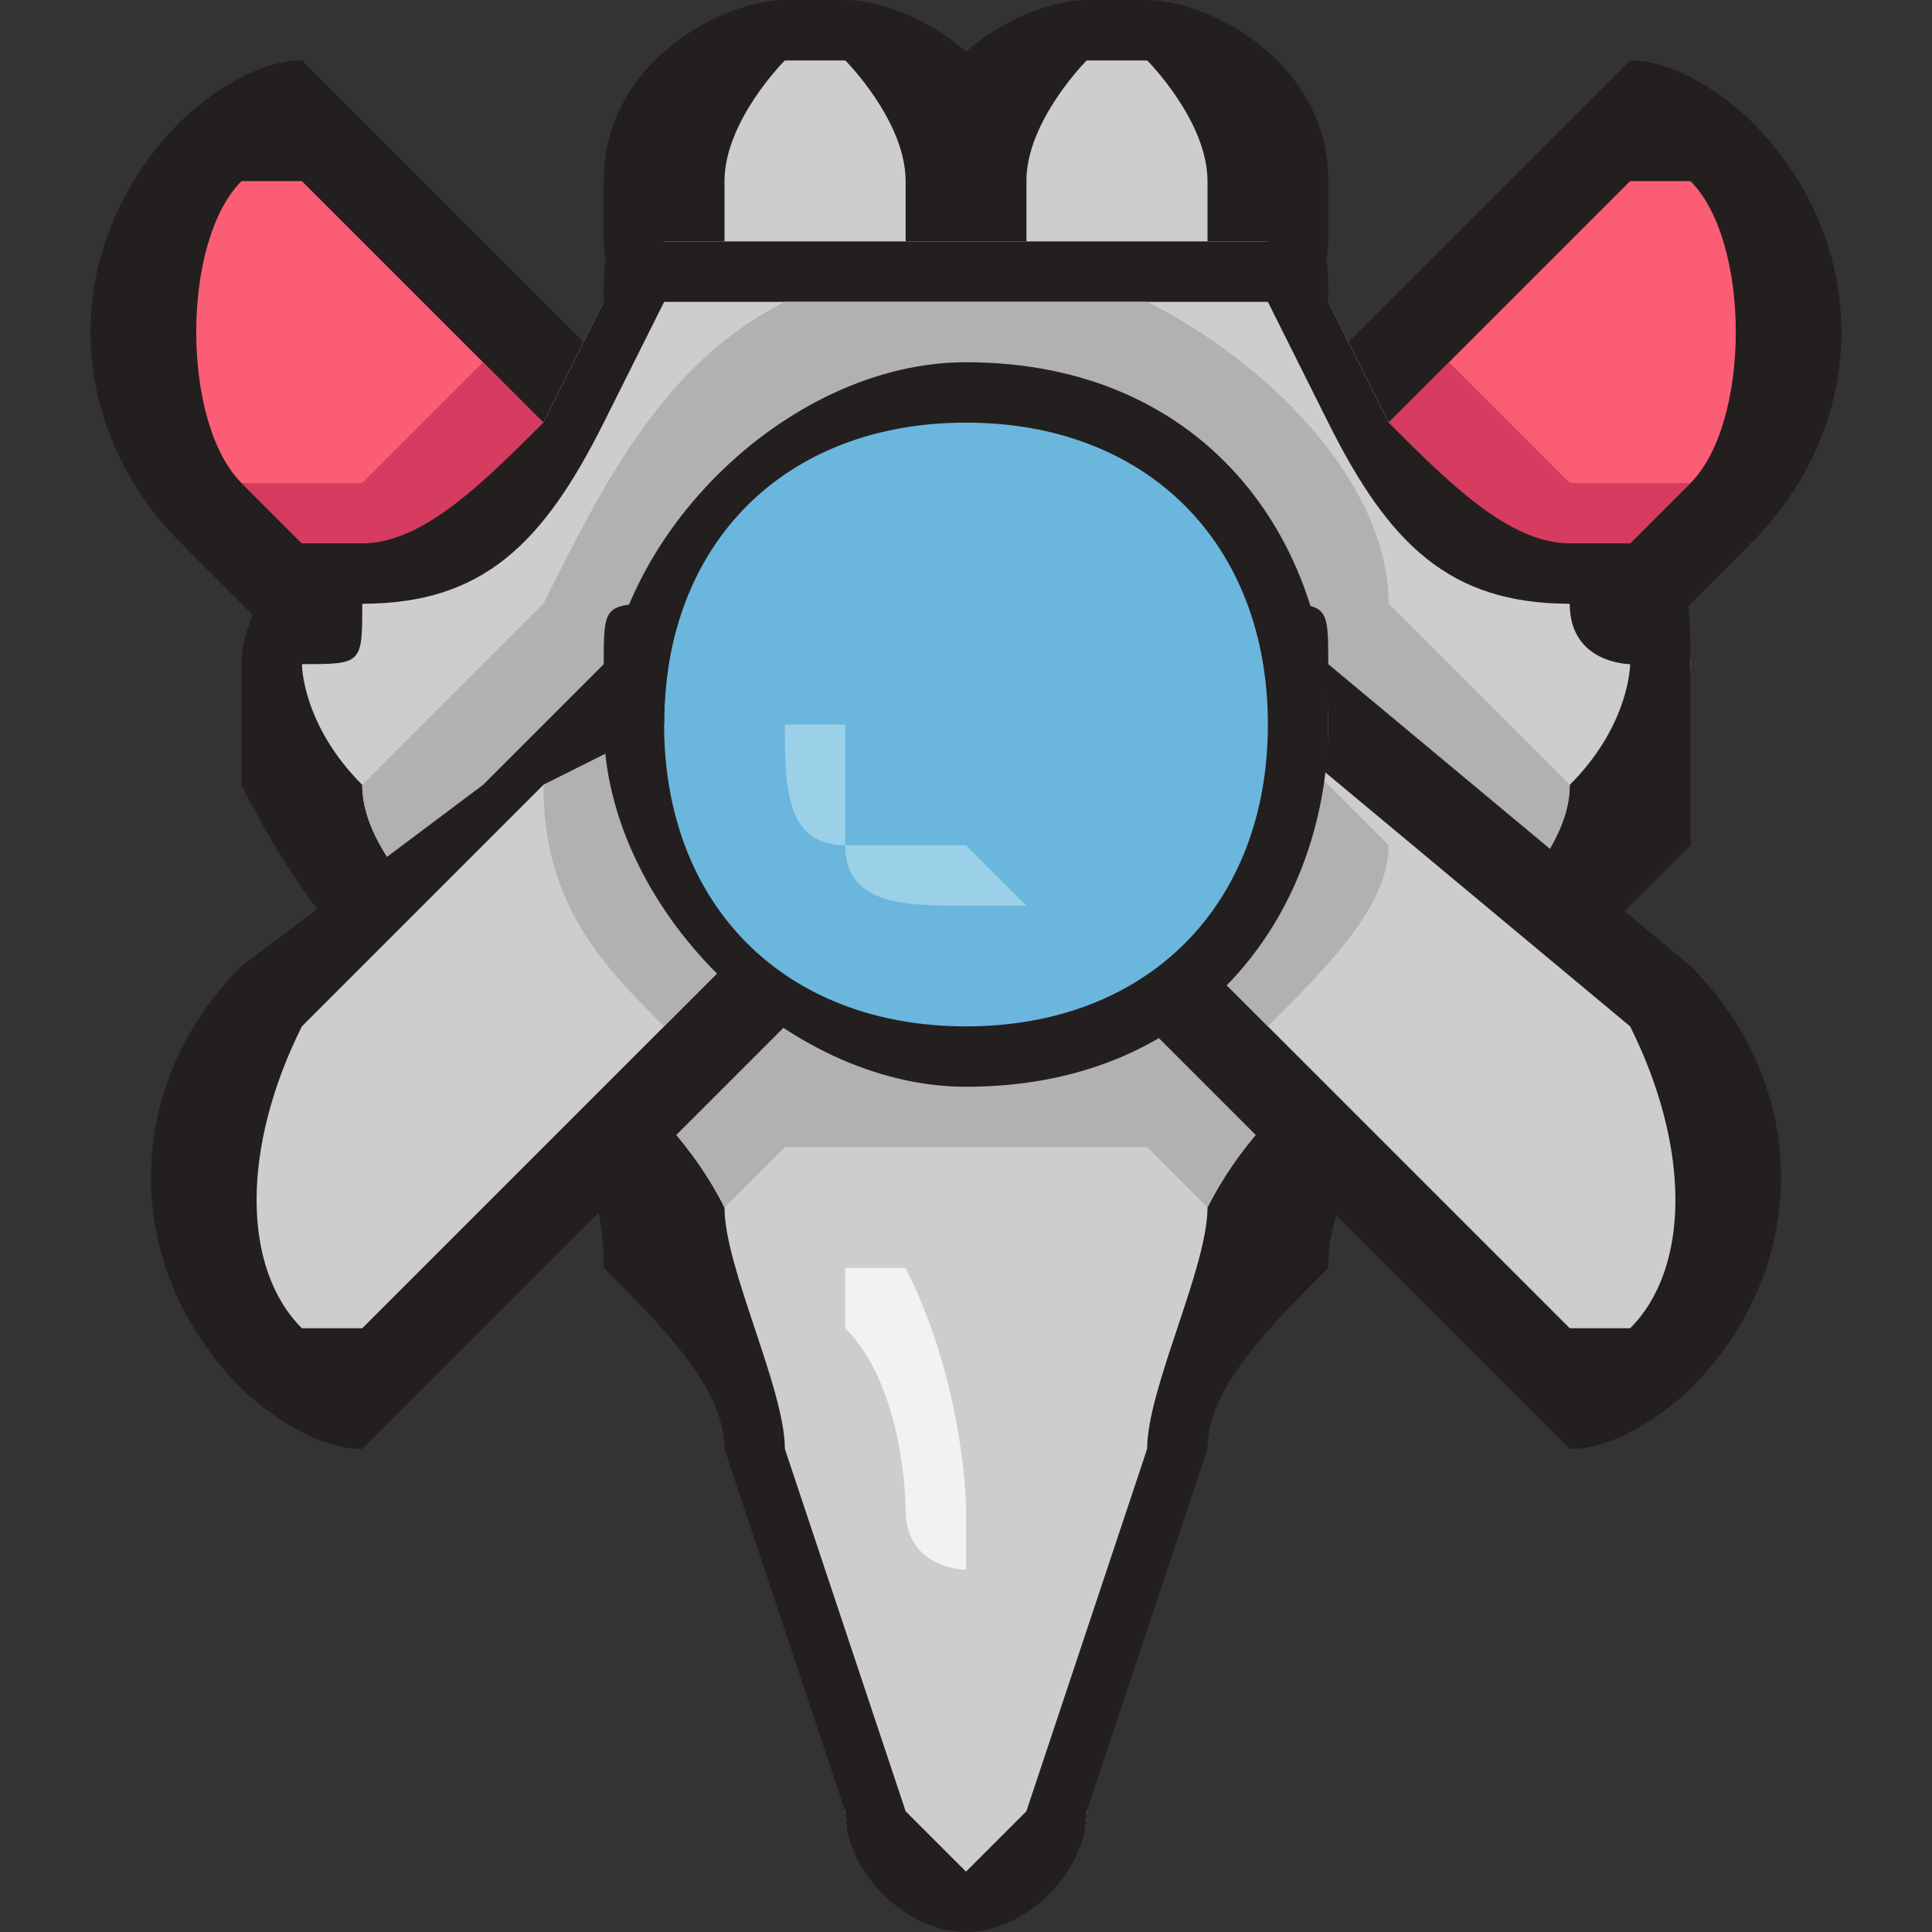 <?xml version="1.0" encoding="UTF-8"?>
<!DOCTYPE svg PUBLIC "-//W3C//DTD SVG 1.1//EN" "http://www.w3.org/Graphics/SVG/1.1/DTD/svg11.dtd">
<!-- Creator: CorelDRAW Home & Student X7 -->
<svg xmlns="http://www.w3.org/2000/svg" xml:space="preserve" width="32px" height="32px" version="1.1" style="shape-rendering:geometricPrecision; text-rendering:geometricPrecision; image-rendering:optimizeQuality; fill-rule:evenodd; clip-rule:evenodd"
viewBox="0 0 32 32"
 xmlns:xlink="http://www.w3.org/1999/xlink">
 <rect x="0" y="0" width="32" height="32" fill="#333333" stroke="none"/>
 <defs>
  <style type="text/css">
   <![CDATA[
    .fil1 {fill:#231F1F;fill-rule:nonzero}
    .fil5 {fill:#6BB6DD;fill-rule:nonzero}
    .fil6 {fill:#9AD1E8;fill-rule:nonzero}
    .fil4 {fill:#B1B1AF;fill-rule:nonzero}
    .fil3 {fill:#CDCDCD;fill-rule:nonzero}
    .fil2 {fill:#D63B60;fill-rule:nonzero}
    .fil7 {fill:#F2F2F2;fill-rule:nonzero}
    .fil0 {fill:#FB5D75;fill-rule:nonzero}
   ]]>
  </style>
 </defs>
 <g id="Layer_x0020_1">
  <g id="_351128288">
   <path class="fil0" d="M5 2c0,0 0,0 1,1l8 8c0,0 0,0 0,0 0,0 0,1 0,1l-3 3c0,0 -1,0 -1,0 0,0 0,0 0,0l-7 -6c0,-1 -1,-2 -1,-3 0,-2 1,-3 1,-3 1,-1 1,-1 2,-1z"/>
   <path class="fil1" d="M10 14l-6 -6 0 0c-1,-1 -1,-4 0,-5 0,0 0,0 1,0 0,0 0,0 0,0l3 3 5 5 -3 3zm0 2l0 0c1,0 1,0 1,-1l3 -3c1,0 1,-1 0,-2l-5 -5 -3 -3c0,0 -1,-1 -1,-1 -1,0 -2,1 -2,1 -2,2 -2,5 0,7l0 0 6 6c1,1 1,1 1,1z"/>
   <path class="fil2" d="M4 8c0,0 1,0 1,0 0,0 0,0 1,0 0,0 1,-1 2,-2l0 0 5 5 -3 3 -6 -6z"/>
   <path class="fil0" d="M27 2c1,0 1,0 2,1 1,1 1,4 0,6l-7 6c0,0 0,0 0,0 0,0 -1,0 -1,0l-3 -3c0,-1 0,-1 0,-1l8 -8c1,-1 1,-1 1,-1z"/>
   <path class="fil1" d="M22 14l-3 -3 8 -8c0,0 0,0 0,0 1,0 1,0 1,0 1,1 1,4 0,5l-6 6zm0 2l0 0c0,0 0,0 1,-1l6 -6c2,-2 2,-5 0,-7 0,0 -1,-1 -2,-1 0,0 -1,1 -1,1l-8 8c-1,1 -1,2 0,2l3 3c0,1 0,1 1,1z"/>
   <path class="fil2" d="M22 14l-3 -3 5 -5 0 0c1,1 2,2 2,2 0,0 0,0 0,0 1,0 1,0 1,0l0 0c0,0 1,0 1,0l-6 6z"/>
   <polygon class="fil2" points="22,21 22,17 "/>
   <path class="fil3" d="M19 1c1,0 2,1 2,2l0 1c0,1 0,1 -1,1l-3 0c-1,0 -1,0 -1,-1l0 -1c0,-1 1,-2 2,-2l1 0z"/>
   <path class="fil1" d="M17 4l0 -1c0,-1 1,-2 1,-2l1 0c0,0 1,1 1,2l0 1 -3 0zm0 2l0 0 3 0c1,0 2,-1 2,-2l0 -1c0,-2 -2,-3 -3,-3l-1 0c-1,0 -3,1 -3,3l0 1c0,1 1,2 2,2z"/>
   <path class="fil3" d="M14 1c1,0 2,1 2,2l0 1c0,1 0,1 -1,1l-3 0c-1,0 -1,0 -1,-1l0 -1c0,-1 1,-2 2,-2l1 0z"/>
   <path class="fil1" d="M12 4l0 -1c0,-1 1,-2 1,-2l1 0c0,0 1,1 1,2l0 1 -3 0zm0 2l0 0 3 0c1,0 2,-1 2,-2l0 -1c0,-2 -2,-3 -3,-3l-1 0c-1,0 -3,1 -3,3l0 1c0,1 1,2 2,2z"/>
   <path class="fil3" d="M21 4c0,0 1,1 1,1l1 2c0,2 2,3 3,3 0,0 1,0 1,0l0 0c0,0 1,0 1,1 0,1 -1,1 -1,2 0,2 -1,3 -2,3 -2,1 -3,3 -4,4 -1,2 -1,3 -2,4l-1 6c0,1 -1,1 -2,1 -1,0 -2,0 -2,-1l-1 -6c-1,-1 -1,-2 -2,-4 -1,-1 -2,-2 -3,-3 -2,-1 -2,-2 -3,-4 0,-1 0,-2 0,-2 0,-1 0,-1 0,-1 0,0 1,0 1,0 1,0 3,-1 3,-3l1 -2c0,0 1,-1 1,-1l10 0z"/>
   <path class="fil1" d="M16 31c0,0 -1,-1 -1,-1l-2 -6c0,-1 -1,-3 -1,-4 -1,-2 -3,-3 -4,-4 -1,-1 -2,-2 -2,-3 -1,-1 -1,-2 -1,-2l0 0c1,0 1,0 1,-1 2,0 3,-1 4,-3l1 -2 10 0 1 2c1,2 2,3 4,3 0,1 1,1 1,1l0 0c0,0 0,1 -1,2 0,1 -1,2 -2,3 -1,1 -3,2 -4,4 0,1 -1,3 -1,4l-2 6c0,0 -1,1 -1,1zm0 1l0 0c1,0 2,-1 2,-2l2 -6c0,-1 1,-2 2,-3 0,-2 2,-3 3,-4 1,-1 2,-2 3,-3 0,-1 0,-2 0,-3 0,-1 0,-2 -1,-2l0 0c0,0 -1,0 -1,0 -1,0 -2,-1 -3,-2l-1 -2c0,-1 0,-1 -1,-1l-10 0c-1,0 -1,0 -1,1l-1 2c-1,1 -2,2 -3,2 0,0 -1,0 -1,0 0,0 -1,1 -1,2 0,1 0,2 0,2 1,2 2,3 3,4 2,1 3,2 3,4 1,1 2,2 2,3l2 6c0,1 1,2 2,2z"/>
   <path class="fil4" d="M6 13l3 -3c0,0 0,0 0,0 1,-2 2,-4 4,-5l6 0c2,1 4,3 4,5l3 3c0,1 -1,2 -2,3 -1,1 -3,2 -4,4l-1 -1c-1,0 -2,0 -3,0 -1,0 -2,0 -3,0l-1 1c-1,-2 -3,-3 -4,-4 -1,-1 -2,-2 -2,-3z"/>
   <path class="fil3" d="M21 11c0,0 1,0 1,0l6 6c1,1 1,4 0,5 -1,1 -1,1 -2,1 0,0 0,0 -1,-1l-4 -4 -3 -3c0,0 0,0 0,-1 0,0 0,0 0,0l3 -3c0,0 0,0 0,0z"/>
   <path class="fil1" d="M26 22c0,0 0,0 0,0l-5 -5 -3 -3 3 -2 6 5c1,2 1,4 0,5 0,0 0,0 -1,0zm0 2l0 0c1,0 2,-1 2,-1 2,-2 2,-5 0,-7l-6 -5c0,-1 0,-1 -1,-1 0,0 0,0 -1,1l-3 3c0,0 0,0 0,0 0,1 0,1 0,1l3 3 5 5c0,0 1,1 1,1z"/>
   <path class="fil3" d="M11 11c0,0 0,0 0,0l3 3c0,0 0,1 0,1l-7 7c-1,1 -1,1 -1,1 -1,0 -1,0 -2,-1 -1,-1 -1,-4 0,-5l4 -4 2 -2c0,0 1,0 1,0z"/>
   <path class="fil1" d="M6 22c-1,0 -1,0 -1,0 -1,-1 -1,-3 0,-5l4 -4 2 -1 3 2 -3 3 -5 5c0,0 0,0 0,0zm0 2l0 0c0,0 1,-1 1,-1l5 -5 3 -3c0,0 0,0 0,-1 0,0 0,0 0,0l-3 -3c-1,-1 -1,-1 -1,-1 -1,0 -1,0 -1,1l-2 2 -4 3c-2,2 -2,5 0,7 0,0 1,1 2,1z"/>
   <path class="fil4" d="M21 17l-3 -3 3 -2 2 2c0,1 -1,2 -2,3z"/>
   <path class="fil4" d="M9 13l2 -1 3 2 -3 3c-1,-1 -2,-2 -2,-4z"/>
   <path class="fil5" d="M16 6c3,0 6,3 6,6 0,3 -3,6 -6,6 -3,0 -5,-3 -5,-6 0,-3 2,-6 5,-6z"/>
   <path class="fil1" d="M16 17c-3,0 -5,-2 -5,-5 0,-3 2,-5 5,-5 3,0 5,2 5,5 0,3 -2,5 -5,5zm0 1l0 0c4,0 6,-3 6,-6 0,-3 -2,-6 -6,-6 -3,0 -6,3 -6,6 0,3 3,6 6,6z"/>
   <path class="fil6" d="M16 14c0,0 1,1 1,1 0,0 -1,0 -1,0 -1,0 -2,0 -2,-1 -1,0 -1,-1 -1,-2 0,0 0,0 0,0 1,0 1,0 1,0 0,1 0,1 0,2 1,0 1,0 2,0z"/>
   <path class="fil7" d="M16 25c0,0 0,1 0,1 0,0 -1,0 -1,-1 0,0 0,-2 -1,-3 0,-1 0,-1 0,-1 0,0 1,0 1,0 1,2 1,4 1,4z"/>
  </g>
 </g>
</svg>
